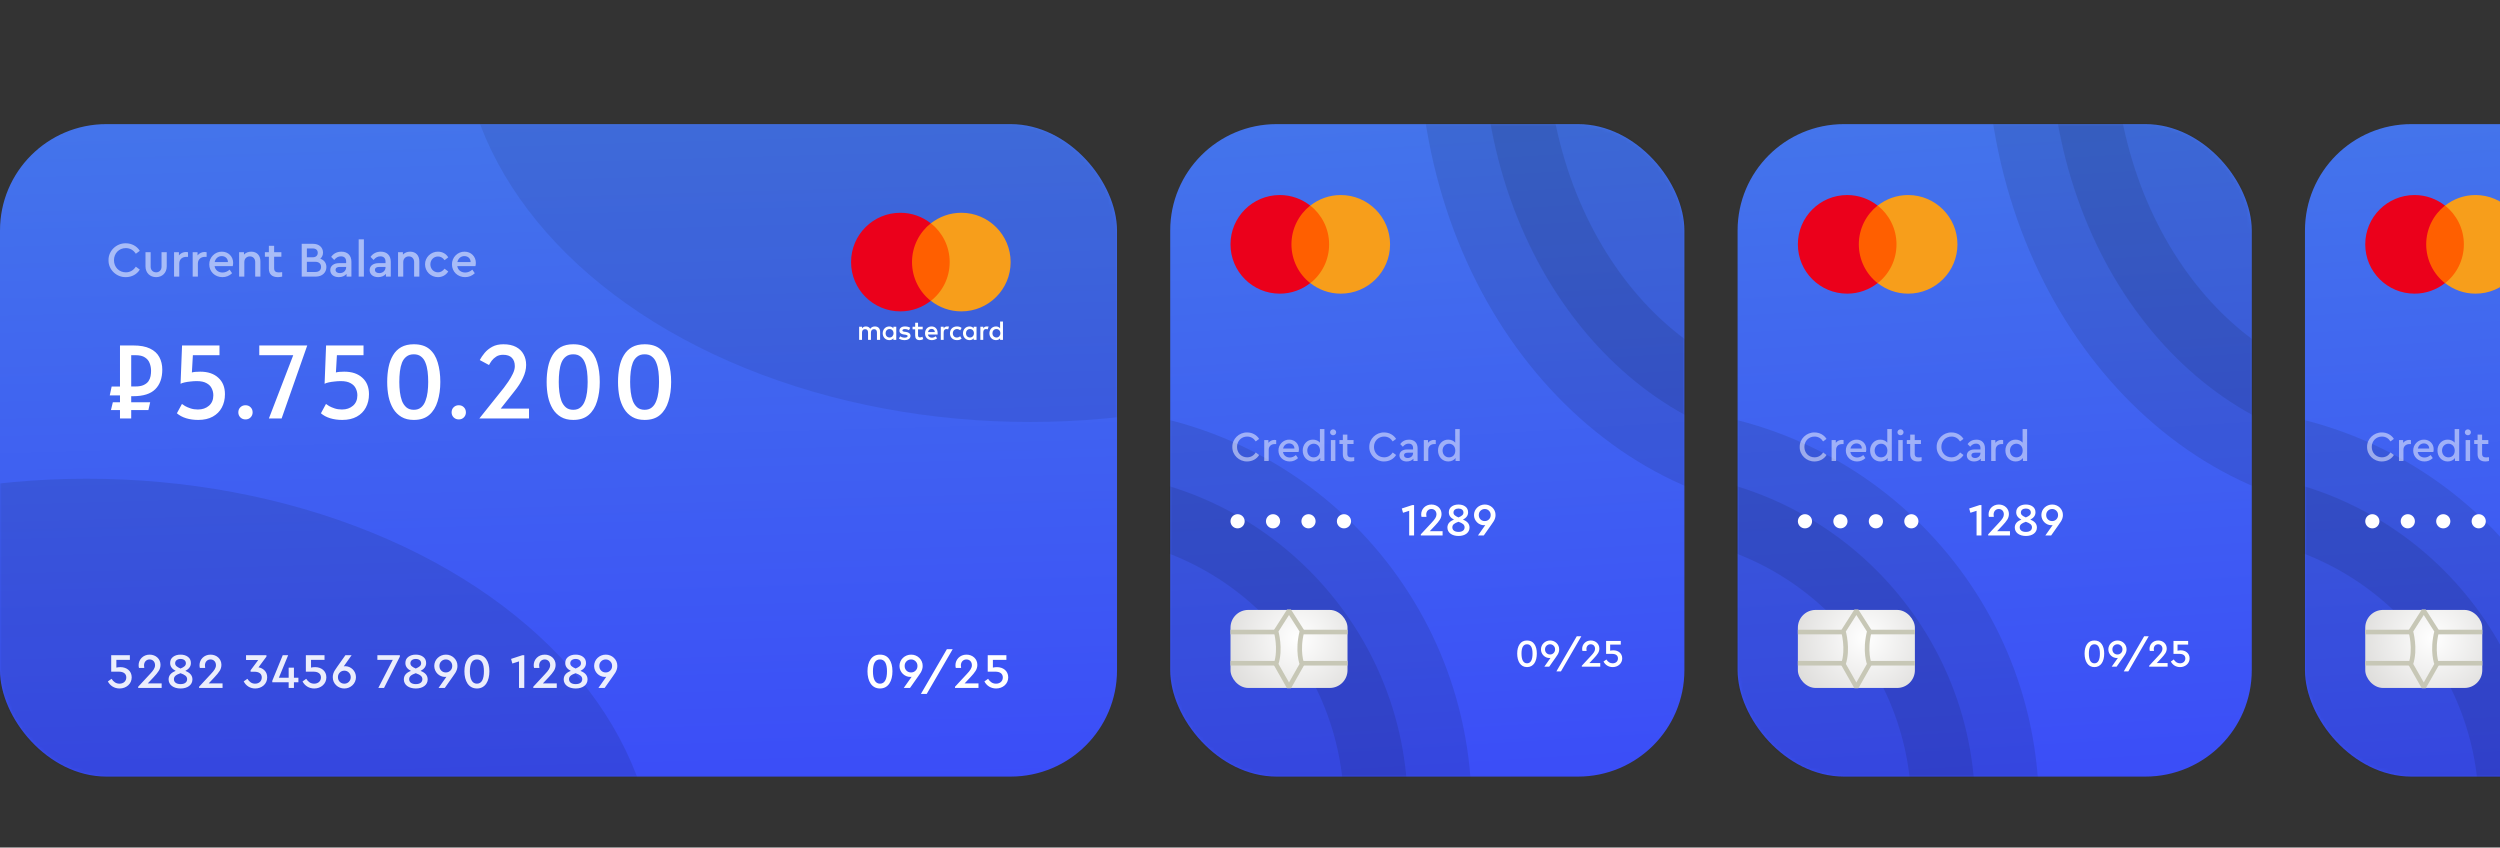 <svg width="705" height="239" viewBox="0 0 705 239" fill="none" xmlns="http://www.w3.org/2000/svg">
<rect x="0" y="0" width="705" height="239" fill="#333333" stroke="none"/>
<g clip-path="url(#clip0_19_351)">
<rect y="35" width="315" height="184" rx="30" fill="url(#paint0_linear_19_351)"/>
<mask id="mask0_19_351" style="mask-type:alpha" maskUnits="userSpaceOnUse" x="0" y="35" width="315" height="184">
<rect y="35" width="315" height="184" rx="30" fill="#ED713C"/>
</mask>
<g mask="url(#mask0_19_351)">
<ellipse opacity="0.1" cx="24.5" cy="248" rx="160.5" ry="113" fill="black"/>
<ellipse opacity="0.08" cx="290.5" cy="6" rx="160.5" ry="113" fill="black"/>
</g>
<path d="M244.629 189.296C244.629 192.026 245.791 194.154 248.157 194.154C250.537 194.154 251.671 192.026 251.671 189.296C251.671 187.882 251.377 186.748 250.775 185.894C250.187 185.04 249.319 184.606 248.157 184.606C246.995 184.606 246.127 185.04 245.525 185.908C244.923 186.762 244.629 187.896 244.629 189.296ZM250.131 189.31C250.131 191.494 249.515 192.796 248.157 192.796C246.799 192.796 246.169 191.494 246.169 189.31C246.169 187.084 246.827 185.964 248.157 185.964C249.473 185.964 250.131 187.084 250.131 189.31ZM260.193 187.812C260.235 185.992 258.681 184.578 256.931 184.606C255.167 184.606 253.655 185.992 253.655 187.798C253.655 189.548 255.097 190.892 256.679 190.892C256.833 190.892 256.959 190.878 257.085 190.85L254.859 194H256.623L258.919 190.738C259.241 190.29 259.479 189.94 259.633 189.688C259.787 189.422 259.927 189.142 260.025 188.834C260.137 188.512 260.193 188.176 260.193 187.812ZM258.723 187.798C258.723 188.316 258.555 188.75 258.205 189.1C257.855 189.45 257.435 189.632 256.931 189.632C256.413 189.632 255.979 189.464 255.629 189.114C255.279 188.764 255.111 188.316 255.111 187.798C255.111 187.28 255.279 186.846 255.629 186.496C255.979 186.146 256.413 185.964 256.931 185.964C257.435 185.964 257.855 186.146 258.205 186.496C258.555 186.846 258.723 187.28 258.723 187.798ZM259.693 195.694H261.331L268.653 183.08H267.015L259.693 195.694ZM272.028 192.712L273.652 190.99C274.296 190.304 274.786 189.716 275.108 189.198C275.444 188.68 275.612 188.106 275.612 187.476C275.612 185.852 274.31 184.606 272.546 184.606C270.656 184.606 269.438 186.048 269.438 187.56C269.438 187.84 269.466 188.106 269.536 188.358H271.034C270.992 188.078 270.964 187.84 270.964 187.644C270.964 186.692 271.594 185.964 272.532 185.964C273.47 185.964 274.072 186.65 274.072 187.588C274.072 188.372 273.624 189.044 272.602 190.122L269.312 193.664V194H275.934V192.712H272.028ZM284.32 191.018C284.32 189.156 282.822 188.134 281.17 188.134C280.75 188.134 280.358 188.176 279.994 188.26V186.09H283.802V184.76H278.538V189.408H280.666C282.024 189.408 282.794 189.996 282.794 191.046C282.794 192.11 281.982 192.796 280.876 192.796C279.882 192.796 279.196 192.278 278.636 191.424L277.6 192.166C278.23 193.356 279.392 194.154 280.918 194.154C282.752 194.154 284.32 192.88 284.32 191.018Z" fill="white"/>
<path opacity="0.9" d="M37.14 191.018C37.14 189.156 35.642 188.134 33.99 188.134C33.57 188.134 33.178 188.176 32.814 188.26V186.09H36.622V184.76H31.358V189.408H33.486C34.844 189.408 35.614 189.996 35.614 191.046C35.614 192.11 34.802 192.796 33.696 192.796C32.702 192.796 32.016 192.278 31.456 191.424L30.42 192.166C31.05 193.356 32.212 194.154 33.738 194.154C35.572 194.154 37.14 192.88 37.14 191.018ZM41.68 192.712L43.304 190.99C43.948 190.304 44.438 189.716 44.76 189.198C45.096 188.68 45.264 188.106 45.264 187.476C45.264 185.852 43.962 184.606 42.198 184.606C40.308 184.606 39.09 186.048 39.09 187.56C39.09 187.84 39.118 188.106 39.188 188.358H40.686C40.644 188.078 40.616 187.84 40.616 187.644C40.616 186.692 41.246 185.964 42.184 185.964C43.122 185.964 43.724 186.65 43.724 187.588C43.724 188.372 43.276 189.044 42.254 190.122L38.964 193.664V194H45.586V192.712H41.68ZM54.266 191.592C54.266 190.416 53.482 189.646 52.264 189.198C53.286 188.652 53.832 187.938 53.832 186.972C53.832 186.23 53.552 185.642 53.006 185.236C52.46 184.816 51.76 184.606 50.92 184.606C50.066 184.606 49.366 184.816 48.806 185.236C48.26 185.642 47.98 186.23 47.98 186.972C47.98 187.966 48.54 188.652 49.548 189.198C48.316 189.646 47.546 190.416 47.546 191.592C47.546 193.146 48.932 194.154 50.92 194.154C52.894 194.154 54.266 193.146 54.266 191.592ZM49.394 187.028C49.394 186.286 50.024 185.824 50.92 185.824C51.802 185.824 52.418 186.286 52.418 187.028C52.418 187.714 51.956 188.078 50.906 188.526C49.856 188.064 49.394 187.7 49.394 187.028ZM52.768 191.536C52.768 192.376 52.11 192.922 50.92 192.922C49.73 192.922 49.044 192.376 49.044 191.536C49.044 190.71 49.674 190.276 50.906 189.842C52.138 190.29 52.768 190.696 52.768 191.536ZM58.854 192.712L60.478 190.99C61.122 190.304 61.612 189.716 61.934 189.198C62.27 188.68 62.438 188.106 62.438 187.476C62.438 185.852 61.136 184.606 59.372 184.606C57.482 184.606 56.264 186.048 56.264 187.56C56.264 187.84 56.292 188.106 56.362 188.358H57.86C57.818 188.078 57.79 187.84 57.79 187.644C57.79 186.692 58.42 185.964 59.358 185.964C60.296 185.964 60.898 186.65 60.898 187.588C60.898 188.372 60.45 189.044 59.428 190.122L56.138 193.664V194H62.76V192.712H58.854ZM75.346 191.032C75.346 190.234 75.108 189.59 74.632 189.1C74.156 188.61 73.582 188.302 72.896 188.19L75.136 185.166V184.76H69.382V186.118H72.826L70.67 189.016V189.422H71.692C73.05 189.422 73.82 189.996 73.82 191.046C73.82 192.096 73.036 192.796 71.93 192.796C70.978 192.796 70.32 192.278 69.76 191.424L68.724 192.152C69.34 193.342 70.474 194.154 71.972 194.154C73.792 194.154 75.346 192.908 75.346 191.032ZM84.147 191.116H82.887V188.274H81.403V191.116H78.645L81.263 184.76H79.737L76.783 191.984V192.39H81.403V194H82.887V192.39H84.147V191.116ZM92.033 191.018C92.033 189.156 90.535 188.134 88.883 188.134C88.463 188.134 88.071 188.176 87.707 188.26V186.09H91.515V184.76H86.251V189.408H88.379C89.737 189.408 90.507 189.996 90.507 191.046C90.507 192.11 89.695 192.796 88.589 192.796C87.595 192.796 86.909 192.278 86.349 191.424L85.313 192.166C85.943 193.356 87.105 194.154 88.631 194.154C90.465 194.154 92.033 192.88 92.033 191.018ZM100.381 190.962C100.381 189.212 98.953 187.868 97.343 187.868C97.189 187.868 97.063 187.882 96.937 187.91L99.163 184.76H97.413L95.103 188.022C94.781 188.484 94.543 188.834 94.389 189.086C94.235 189.338 94.109 189.618 93.997 189.94C93.899 190.248 93.843 190.584 93.843 190.948C93.801 192.768 95.355 194.182 97.105 194.154C98.869 194.154 100.381 192.768 100.381 190.962ZM98.911 190.962C98.911 191.48 98.729 191.928 98.379 192.278C98.029 192.628 97.609 192.796 97.105 192.796C96.587 192.796 96.167 192.628 95.817 192.278C95.467 191.928 95.299 191.48 95.299 190.962C95.299 190.444 95.467 190.01 95.817 189.66C96.167 189.31 96.587 189.128 97.105 189.128C97.609 189.128 98.029 189.31 98.379 189.66C98.729 190.01 98.911 190.444 98.911 190.962ZM106.42 184.76V186.09H110.76L106.686 194H108.296L112.762 185.166V184.76H106.42ZM120.604 191.592C120.604 190.416 119.82 189.646 118.602 189.198C119.624 188.652 120.17 187.938 120.17 186.972C120.17 186.23 119.89 185.642 119.344 185.236C118.798 184.816 118.098 184.606 117.258 184.606C116.404 184.606 115.704 184.816 115.144 185.236C114.598 185.642 114.318 186.23 114.318 186.972C114.318 187.966 114.878 188.652 115.886 189.198C114.654 189.646 113.884 190.416 113.884 191.592C113.884 193.146 115.27 194.154 117.258 194.154C119.232 194.154 120.604 193.146 120.604 191.592ZM115.732 187.028C115.732 186.286 116.362 185.824 117.258 185.824C118.14 185.824 118.756 186.286 118.756 187.028C118.756 187.714 118.294 188.078 117.244 188.526C116.194 188.064 115.732 187.7 115.732 187.028ZM119.106 191.536C119.106 192.376 118.448 192.922 117.258 192.922C116.068 192.922 115.382 192.376 115.382 191.536C115.382 190.71 116.012 190.276 117.244 189.842C118.476 190.29 119.106 190.696 119.106 191.536ZM129 187.812C129.042 185.992 127.488 184.578 125.738 184.606C123.974 184.606 122.462 185.992 122.462 187.798C122.462 189.548 123.904 190.892 125.486 190.892C125.64 190.892 125.766 190.878 125.892 190.85L123.666 194H125.43L127.726 190.738C128.048 190.29 128.286 189.94 128.44 189.688C128.594 189.422 128.734 189.142 128.832 188.834C128.944 188.512 129 188.176 129 187.812ZM127.53 187.798C127.53 188.316 127.362 188.75 127.012 189.1C126.662 189.45 126.242 189.632 125.738 189.632C125.22 189.632 124.786 189.464 124.436 189.114C124.086 188.764 123.918 188.316 123.918 187.798C123.918 187.28 124.086 186.846 124.436 186.496C124.786 186.146 125.22 185.964 125.738 185.964C126.242 185.964 126.662 186.146 127.012 186.496C127.362 186.846 127.53 187.28 127.53 187.798ZM130.965 189.296C130.965 192.026 132.127 194.154 134.493 194.154C136.873 194.154 138.007 192.026 138.007 189.296C138.007 187.882 137.713 186.748 137.111 185.894C136.523 185.04 135.655 184.606 134.493 184.606C133.331 184.606 132.463 185.04 131.861 185.908C131.259 186.762 130.965 187.896 130.965 189.296ZM136.467 189.31C136.467 191.494 135.851 192.796 134.493 192.796C133.135 192.796 132.505 191.494 132.505 189.31C132.505 187.084 133.163 185.964 134.493 185.964C135.809 185.964 136.467 187.084 136.467 189.31ZM147.327 184.76L144.121 185.81L144.485 187.112L146.361 186.51V194H147.845V184.76H147.327ZM153.1 192.712L154.724 190.99C155.368 190.304 155.858 189.716 156.18 189.198C156.516 188.68 156.684 188.106 156.684 187.476C156.684 185.852 155.382 184.606 153.618 184.606C151.728 184.606 150.51 186.048 150.51 187.56C150.51 187.84 150.538 188.106 150.608 188.358H152.106C152.064 188.078 152.036 187.84 152.036 187.644C152.036 186.692 152.666 185.964 153.604 185.964C154.542 185.964 155.144 186.65 155.144 187.588C155.144 188.372 154.696 189.044 153.674 190.122L150.384 193.664V194H157.006V192.712H153.1ZM165.686 191.592C165.686 190.416 164.902 189.646 163.684 189.198C164.706 188.652 165.252 187.938 165.252 186.972C165.252 186.23 164.972 185.642 164.426 185.236C163.88 184.816 163.18 184.606 162.34 184.606C161.486 184.606 160.786 184.816 160.226 185.236C159.68 185.642 159.4 186.23 159.4 186.972C159.4 187.966 159.96 188.652 160.968 189.198C159.736 189.646 158.966 190.416 158.966 191.592C158.966 193.146 160.352 194.154 162.34 194.154C164.314 194.154 165.686 193.146 165.686 191.592ZM160.814 187.028C160.814 186.286 161.444 185.824 162.34 185.824C163.222 185.824 163.838 186.286 163.838 187.028C163.838 187.714 163.376 188.078 162.326 188.526C161.276 188.064 160.814 187.7 160.814 187.028ZM164.188 191.536C164.188 192.376 163.53 192.922 162.34 192.922C161.15 192.922 160.464 192.376 160.464 191.536C160.464 190.71 161.094 190.276 162.326 189.842C163.558 190.29 164.188 190.696 164.188 191.536ZM174.082 187.812C174.124 185.992 172.57 184.578 170.82 184.606C169.056 184.606 167.544 185.992 167.544 187.798C167.544 189.548 168.986 190.892 170.568 190.892C170.722 190.892 170.848 190.878 170.974 190.85L168.748 194H170.512L172.808 190.738C173.13 190.29 173.368 189.94 173.522 189.688C173.676 189.422 173.816 189.142 173.914 188.834C174.026 188.512 174.082 188.176 174.082 187.812ZM172.612 187.798C172.612 188.316 172.444 188.75 172.094 189.1C171.744 189.45 171.324 189.632 170.82 189.632C170.302 189.632 169.868 189.464 169.518 189.114C169.168 188.764 169 188.316 169 187.798C169 187.28 169.168 186.846 169.518 186.496C169.868 186.146 170.302 185.964 170.82 185.964C171.324 185.964 171.744 186.146 172.094 186.496C172.444 186.846 172.612 187.28 172.612 187.798Z" fill="white"/>
<path d="M256.417 62.974H268.584V84.837H256.417V62.974Z" fill="#FF5F00"/>
<path d="M248.189 95.841V93.523C248.189 92.635 247.648 92.056 246.721 92.056C246.258 92.056 245.756 92.21 245.408 92.712C245.138 92.287 244.751 92.056 244.172 92.056C243.786 92.056 243.4 92.171 243.09 92.596V92.133H242.279V95.841H243.09V93.794C243.09 93.137 243.438 92.828 243.979 92.828C244.52 92.828 244.79 93.176 244.79 93.794V95.841H245.601V93.794C245.601 93.137 245.987 92.828 246.49 92.828C247.03 92.828 247.301 93.176 247.301 93.794V95.841H248.189V95.841ZM260.202 92.133H258.889V91.013H258.078V92.133H257.344V92.867H258.077V94.566C258.077 95.416 258.425 95.918 259.352 95.918C259.7 95.918 260.086 95.802 260.357 95.648L260.125 94.953C259.893 95.107 259.623 95.146 259.429 95.146C259.043 95.146 258.889 94.914 258.889 94.528V92.867H260.202V92.133V92.133ZM267.077 92.055C266.614 92.055 266.305 92.287 266.112 92.596V92.133H265.301V95.841H266.112V93.755C266.112 93.137 266.382 92.79 266.884 92.79C267.039 92.79 267.232 92.828 267.386 92.867L267.618 92.094C267.464 92.056 267.232 92.056 267.077 92.056V92.055ZM256.687 92.442C256.301 92.171 255.76 92.056 255.18 92.056C254.254 92.056 253.636 92.519 253.636 93.253C253.636 93.871 254.099 94.219 254.91 94.335L255.296 94.373C255.721 94.45 255.953 94.566 255.953 94.76C255.953 95.03 255.644 95.223 255.103 95.223C254.562 95.223 254.138 95.03 253.867 94.837L253.481 95.455C253.906 95.764 254.485 95.918 255.064 95.918C256.146 95.918 256.764 95.416 256.764 94.721C256.764 94.064 256.262 93.716 255.489 93.601L255.103 93.562C254.756 93.523 254.485 93.446 254.485 93.214C254.485 92.944 254.756 92.79 255.18 92.79C255.644 92.79 256.108 92.983 256.339 93.099L256.687 92.442V92.442ZM278.241 92.056C277.777 92.056 277.468 92.287 277.275 92.596V92.133H276.464V95.841H277.275V93.755C277.275 93.137 277.545 92.79 278.047 92.79C278.202 92.79 278.395 92.828 278.549 92.867L278.781 92.094C278.627 92.056 278.395 92.056 278.241 92.056V92.056ZM267.889 93.987C267.889 95.107 268.661 95.918 269.859 95.918C270.399 95.918 270.785 95.802 271.172 95.493L270.785 94.837C270.477 95.069 270.168 95.184 269.82 95.184C269.163 95.184 268.7 94.721 268.7 93.987C268.7 93.292 269.163 92.828 269.82 92.79C270.168 92.79 270.477 92.905 270.785 93.137L271.172 92.481C270.785 92.171 270.399 92.056 269.859 92.056C268.661 92.056 267.889 92.867 267.889 93.987ZM275.382 93.987V92.133H274.571V92.596C274.301 92.249 273.914 92.056 273.412 92.056C272.369 92.056 271.558 92.867 271.558 93.987C271.558 95.107 272.369 95.918 273.412 95.918C273.953 95.918 274.339 95.725 274.571 95.377V95.841H275.382V93.987V93.987ZM272.408 93.987C272.408 93.33 272.833 92.79 273.528 92.79C274.185 92.79 274.648 93.292 274.648 93.987C274.648 94.644 274.185 95.184 273.528 95.184C272.833 95.145 272.408 94.644 272.408 93.987V93.987ZM262.713 92.056C261.631 92.056 260.859 92.828 260.859 93.987C260.859 95.146 261.631 95.918 262.751 95.918C263.292 95.918 263.833 95.764 264.258 95.416L263.871 94.837C263.562 95.069 263.176 95.223 262.79 95.223C262.288 95.223 261.786 94.991 261.67 94.334H264.412V94.026C264.451 92.828 263.756 92.056 262.713 92.056H262.713ZM262.713 92.751C263.215 92.751 263.563 93.06 263.64 93.639H261.708C261.786 93.137 262.133 92.751 262.713 92.751ZM282.837 93.987V90.665H282.026V92.596C281.755 92.249 281.369 92.056 280.867 92.056C279.824 92.056 279.013 92.867 279.013 93.987C279.013 95.107 279.824 95.918 280.867 95.918C281.408 95.918 281.794 95.725 282.026 95.377V95.841H282.837V93.987V93.987ZM279.863 93.987C279.863 93.33 280.288 92.79 280.983 92.79C281.64 92.79 282.103 93.292 282.103 93.987C282.103 94.644 281.64 95.184 280.983 95.184C280.288 95.145 279.863 94.644 279.863 93.987V93.987ZM252.747 93.987V92.133H251.936V92.596C251.665 92.249 251.279 92.056 250.777 92.056C249.734 92.056 248.923 92.867 248.923 93.987C248.923 95.107 249.734 95.918 250.777 95.918C251.318 95.918 251.704 95.725 251.936 95.377V95.841H252.747V93.987V93.987ZM249.734 93.987C249.734 93.33 250.159 92.79 250.854 92.79C251.511 92.79 251.975 93.292 251.975 93.987C251.975 94.644 251.511 95.184 250.854 95.184C250.159 95.145 249.734 94.644 249.734 93.987V93.987Z" fill="white"/>
<path d="M257.189 73.906C257.189 69.463 259.275 65.524 262.48 62.974C260.124 61.12 257.15 60 253.906 60C246.219 60 240 66.219 240 73.906C240 81.592 246.219 87.811 253.906 87.811C257.15 87.811 260.124 86.691 262.48 84.837C259.275 82.326 257.189 78.347 257.189 73.906V73.906Z" fill="#EB001B"/>
<path d="M285 73.906C285 81.592 278.781 87.811 271.094 87.811C267.849 87.811 264.875 86.691 262.519 84.837C265.764 82.287 267.811 78.347 267.811 73.906C267.811 69.463 265.725 65.524 262.519 62.974C264.875 61.12 267.849 60 271.094 60C278.781 60 285 66.257 285 73.906H285Z" fill="#F79E1B"/>
<path d="M31.288 115.648L31.82 113.436H33.836V111.504H30.952L31.484 109.012H33.836V97.42H37.588C39.529 97.42 41.097 97.709 42.292 98.288C43.505 98.867 44.383 99.669 44.924 100.696C45.484 101.723 45.764 102.899 45.764 104.224C45.764 106.613 45.101 108.461 43.776 109.768C42.469 111.075 40.397 111.728 37.56 111.728H37V113.436H42.348L41.844 115.648H37V118H33.836V115.648H31.288ZM37 108.984H38.176C39.165 108.984 39.949 108.844 40.528 108.564C41.125 108.284 41.573 107.929 41.872 107.5C42.171 107.052 42.367 106.576 42.46 106.072C42.553 105.549 42.6 105.055 42.6 104.588C42.6 103.823 42.469 103.104 42.208 102.432C41.965 101.76 41.527 101.219 40.892 100.808C40.276 100.379 39.389 100.164 38.232 100.164H37V108.984ZM55.903 118.42C54.671 118.42 53.532 118.261 52.487 117.944C51.46 117.627 50.592 117.16 49.883 116.544L51.311 113.912C51.479 114.043 51.768 114.239 52.179 114.5C52.608 114.743 53.131 114.967 53.747 115.172C54.381 115.377 55.072 115.48 55.819 115.48C57.069 115.48 58.105 115.125 58.927 114.416C59.748 113.707 60.159 112.727 60.159 111.476C60.159 110.785 60.009 110.141 59.711 109.544C59.431 108.928 58.945 108.433 58.255 108.06C57.583 107.668 56.659 107.472 55.483 107.472C54.923 107.472 54.335 107.509 53.719 107.584C53.121 107.64 52.571 107.724 52.067 107.836C51.563 107.948 51.18 108.079 50.919 108.228L51.339 97.42H61.895V100.164H54.391L54.111 105.036C54.372 104.961 54.689 104.905 55.063 104.868C55.455 104.831 55.921 104.812 56.463 104.812C58.628 104.812 60.327 105.381 61.559 106.52C62.809 107.64 63.435 109.189 63.435 111.168C63.435 112.587 63.136 113.847 62.539 114.948C61.96 116.031 61.111 116.88 59.991 117.496C58.871 118.112 57.508 118.42 55.903 118.42ZM69.224 118.28C68.664 118.28 68.188 118.093 67.796 117.72C67.404 117.328 67.208 116.852 67.208 116.292C67.208 115.713 67.395 115.237 67.768 114.864C68.16 114.472 68.646 114.276 69.224 114.276C69.822 114.276 70.307 114.472 70.68 114.864C71.054 115.237 71.24 115.713 71.24 116.292C71.24 116.852 71.044 117.328 70.652 117.72C70.279 118.093 69.803 118.28 69.224 118.28ZM75.835 118L82.695 100.164H73.119V97.42H86.643L79.419 118H75.835ZM96.52 118.42C95.288 118.42 94.149 118.261 93.104 117.944C92.077 117.627 91.209 117.16 90.5 116.544L91.928 113.912C92.096 114.043 92.385 114.239 92.796 114.5C93.225 114.743 93.748 114.967 94.364 115.172C94.998 115.377 95.689 115.48 96.436 115.48C97.686 115.48 98.722 115.125 99.544 114.416C100.365 113.707 100.776 112.727 100.776 111.476C100.776 110.785 100.626 110.141 100.328 109.544C100.048 108.928 99.562 108.433 98.872 108.06C98.2 107.668 97.276 107.472 96.1 107.472C95.54 107.472 94.952 107.509 94.336 107.584C93.738 107.64 93.188 107.724 92.684 107.836C92.18 107.948 91.797 108.079 91.536 108.228L91.956 97.42H102.512V100.164H95.008L94.728 105.036C94.989 104.961 95.306 104.905 95.68 104.868C96.072 104.831 96.538 104.812 97.08 104.812C99.245 104.812 100.944 105.381 102.176 106.52C103.426 107.64 104.052 109.189 104.052 111.168C104.052 112.587 103.753 113.847 103.156 114.948C102.577 116.031 101.728 116.88 100.608 117.496C99.488 118.112 98.125 118.42 96.52 118.42ZM116.693 118.42C115.33 118.42 114.173 118.14 113.221 117.58C112.269 117.02 111.494 116.255 110.897 115.284C110.3 114.295 109.861 113.156 109.581 111.868C109.32 110.561 109.189 109.18 109.189 107.724C109.189 106.212 109.32 104.812 109.581 103.524C109.842 102.236 110.262 101.116 110.841 100.164C111.42 99.193 112.185 98.437 113.137 97.896C114.108 97.355 115.293 97.084 116.693 97.084C118.56 97.084 120.034 97.541 121.117 98.456C122.2 99.371 122.974 100.631 123.441 102.236C123.926 103.823 124.169 105.652 124.169 107.724C124.169 109.721 123.917 111.532 123.413 113.156C122.928 114.78 122.134 116.068 121.033 117.02C119.95 117.953 118.504 118.42 116.693 118.42ZM116.693 115.564C117.533 115.564 118.214 115.34 118.737 114.892C119.278 114.444 119.689 113.837 119.969 113.072C120.268 112.307 120.473 111.467 120.585 110.552C120.697 109.619 120.753 108.676 120.753 107.724C120.753 106.679 120.697 105.689 120.585 104.756C120.473 103.823 120.268 102.992 119.969 102.264C119.689 101.536 119.278 100.967 118.737 100.556C118.214 100.127 117.533 99.912 116.693 99.912C115.853 99.912 115.162 100.127 114.621 100.556C114.08 100.967 113.66 101.536 113.361 102.264C113.081 102.992 112.885 103.823 112.773 104.756C112.661 105.689 112.605 106.679 112.605 107.724C112.605 108.676 112.661 109.619 112.773 110.552C112.885 111.467 113.081 112.307 113.361 113.072C113.66 113.819 114.08 114.425 114.621 114.892C115.162 115.34 115.853 115.564 116.693 115.564ZM129.369 118.28C128.809 118.28 128.333 118.093 127.941 117.72C127.549 117.328 127.353 116.852 127.353 116.292C127.353 115.713 127.54 115.237 127.913 114.864C128.305 114.472 128.79 114.276 129.369 114.276C129.966 114.276 130.452 114.472 130.825 114.864C131.198 115.237 131.385 115.713 131.385 116.292C131.385 116.852 131.189 117.328 130.797 117.72C130.424 118.093 129.948 118.28 129.369 118.28ZM135.183 118L142.099 109.348C142.473 108.863 142.893 108.275 143.359 107.584C143.845 106.875 144.265 106.147 144.619 105.4C144.993 104.635 145.179 103.925 145.179 103.272C145.179 102.245 144.899 101.452 144.339 100.892C143.798 100.332 142.977 100.052 141.875 100.052C141.11 100.052 140.466 100.22 139.943 100.556C139.421 100.892 138.991 101.284 138.655 101.732C138.338 102.18 138.086 102.581 137.899 102.936L135.295 101.536C135.65 100.864 136.107 100.192 136.667 99.52C137.246 98.829 137.965 98.251 138.823 97.784C139.682 97.317 140.727 97.084 141.959 97.084C143.378 97.084 144.563 97.336 145.515 97.84C146.467 98.344 147.177 99.035 147.643 99.912C148.129 100.789 148.371 101.788 148.371 102.908C148.371 104.103 148.073 105.325 147.475 106.576C146.897 107.827 146.075 109.105 145.011 110.412L141.203 115.228H149.183V118H135.183ZM161.658 118.42C160.295 118.42 159.138 118.14 158.186 117.58C157.234 117.02 156.459 116.255 155.862 115.284C155.265 114.295 154.826 113.156 154.546 111.868C154.285 110.561 154.154 109.18 154.154 107.724C154.154 106.212 154.285 104.812 154.546 103.524C154.807 102.236 155.227 101.116 155.806 100.164C156.385 99.193 157.15 98.437 158.102 97.896C159.073 97.355 160.258 97.084 161.658 97.084C163.525 97.084 164.999 97.541 166.082 98.456C167.165 99.371 167.939 100.631 168.406 102.236C168.891 103.823 169.134 105.652 169.134 107.724C169.134 109.721 168.882 111.532 168.378 113.156C167.893 114.78 167.099 116.068 165.998 117.02C164.915 117.953 163.469 118.42 161.658 118.42ZM161.658 115.564C162.498 115.564 163.179 115.34 163.702 114.892C164.243 114.444 164.654 113.837 164.934 113.072C165.233 112.307 165.438 111.467 165.55 110.552C165.662 109.619 165.718 108.676 165.718 107.724C165.718 106.679 165.662 105.689 165.55 104.756C165.438 103.823 165.233 102.992 164.934 102.264C164.654 101.536 164.243 100.967 163.702 100.556C163.179 100.127 162.498 99.912 161.658 99.912C160.818 99.912 160.127 100.127 159.586 100.556C159.045 100.967 158.625 101.536 158.326 102.264C158.046 102.992 157.85 103.823 157.738 104.756C157.626 105.689 157.57 106.679 157.57 107.724C157.57 108.676 157.626 109.619 157.738 110.552C157.85 111.467 158.046 112.307 158.326 113.072C158.625 113.819 159.045 114.425 159.586 114.892C160.127 115.34 160.818 115.564 161.658 115.564ZM181.787 118.42C180.424 118.42 179.267 118.14 178.315 117.58C177.363 117.02 176.588 116.255 175.991 115.284C175.394 114.295 174.955 113.156 174.675 111.868C174.414 110.561 174.283 109.18 174.283 107.724C174.283 106.212 174.414 104.812 174.675 103.524C174.936 102.236 175.356 101.116 175.935 100.164C176.514 99.193 177.279 98.437 178.231 97.896C179.202 97.355 180.387 97.084 181.787 97.084C183.654 97.084 185.128 97.541 186.211 98.456C187.294 99.371 188.068 100.631 188.535 102.236C189.02 103.823 189.263 105.652 189.263 107.724C189.263 109.721 189.011 111.532 188.507 113.156C188.022 114.78 187.228 116.068 186.127 117.02C185.044 117.953 183.598 118.42 181.787 118.42ZM181.787 115.564C182.627 115.564 183.308 115.34 183.831 114.892C184.372 114.444 184.783 113.837 185.063 113.072C185.362 112.307 185.567 111.467 185.679 110.552C185.791 109.619 185.847 108.676 185.847 107.724C185.847 106.679 185.791 105.689 185.679 104.756C185.567 103.823 185.362 102.992 185.063 102.264C184.783 101.536 184.372 100.967 183.831 100.556C183.308 100.127 182.627 99.912 181.787 99.912C180.947 99.912 180.256 100.127 179.715 100.556C179.174 100.967 178.754 101.536 178.455 102.264C178.175 102.992 177.979 103.823 177.867 104.756C177.755 105.689 177.699 106.679 177.699 107.724C177.699 108.676 177.755 109.619 177.867 110.552C177.979 111.467 178.175 112.307 178.455 113.072C178.754 113.819 179.174 114.425 179.715 114.892C180.256 115.34 180.947 115.564 181.787 115.564Z" fill="white"/>
<path opacity="0.54" d="M30.602 73.38C30.546 76.026 32.828 78.196 35.46 78.154C37.182 78.154 38.638 77.328 39.422 76.026L38.302 75.2C37.644 76.222 36.692 76.796 35.474 76.796C33.584 76.796 32.142 75.34 32.142 73.38C32.142 71.42 33.584 69.964 35.474 69.964C36.692 69.964 37.644 70.538 38.302 71.56L39.422 70.734C38.624 69.432 37.154 68.606 35.46 68.606C32.828 68.564 30.546 70.734 30.602 73.38ZM41.029 75.116C41.029 76.964 42.317 78.154 44.039 78.154C45.719 78.154 47.021 76.964 47.021 75.116V71.126H45.551V75.228C45.551 76.18 44.893 76.796 44.039 76.796C43.143 76.796 42.485 76.18 42.485 75.228V71.126H41.029V75.116ZM53.017 71.126C52.849 71.084 52.667 71.056 52.458 71.056C51.673 71.056 50.946 71.406 50.456 72.022V71.126H49.084V78H50.553V74.332C50.553 73.114 51.407 72.428 52.569 72.428H53.017V71.126ZM58.267 71.126C58.099 71.084 57.917 71.056 57.708 71.056C56.923 71.056 56.196 71.406 55.706 72.022V71.126H54.334V78H55.803V74.332C55.803 73.114 56.657 72.428 57.819 72.428H58.267V71.126ZM65.635 75.046C65.705 74.724 65.747 74.416 65.747 74.122C65.747 72.33 64.389 70.972 62.569 70.972C60.623 70.93 58.971 72.596 59.013 74.57C59.013 76.6 60.609 78.154 62.709 78.154C63.759 78.154 64.669 77.79 65.453 77.048L64.753 76.04C64.137 76.586 63.465 76.852 62.751 76.852C61.575 76.852 60.693 76.166 60.511 75.046H65.635ZM60.539 73.898C60.763 72.876 61.547 72.218 62.513 72.218C63.479 72.218 64.263 72.848 64.277 73.898H60.539ZM73.437 73.702C73.437 72.064 72.471 70.972 70.861 70.972C70.007 70.972 69.321 71.252 68.803 71.798V71.126H67.431V78H68.901V73.898C68.901 72.96 69.559 72.302 70.469 72.302C71.365 72.302 71.967 72.946 71.967 73.898V78H73.437V73.702ZM79.572 76.754C79.166 76.796 78.872 76.824 78.662 76.824C77.766 76.824 77.304 76.516 77.304 75.634V72.4H79.348V71.126H77.304V69.32H75.82V71.126H74.7V72.4H75.82V75.76C75.82 77.37 76.772 78.154 78.354 78.154C78.704 78.154 79.11 78.098 79.572 78V76.754ZM92.042 75.312C92.042 74.178 91.398 73.31 90.32 72.96C90.824 72.526 91.09 71.938 91.09 71.224C91.09 69.796 89.984 68.76 88.318 68.76H85.084V78H89.046C90.852 78 92.042 76.866 92.042 75.312ZM88.178 70.062C89.088 70.062 89.606 70.524 89.606 71.294C89.606 72.064 89.088 72.554 88.178 72.554H86.54V70.062H88.178ZM90.544 75.27C90.544 76.152 89.942 76.698 88.92 76.698H86.54V73.828H88.92C89.942 73.828 90.544 74.388 90.544 75.27ZM99.1 73.842C99.1 71.994 97.98 70.972 96.286 70.972C95.096 70.972 94.074 71.448 93.388 72.442L94.242 73.31C94.816 72.624 95.376 72.288 96.146 72.288C97.084 72.288 97.616 72.806 97.616 73.758V74.206H95.67C94.116 74.206 93.136 74.976 93.136 76.166C93.136 77.356 94.088 78.154 95.53 78.154C96.468 78.154 97.224 77.832 97.728 77.23V78H99.1V73.842ZM97.616 75.396C97.616 76.334 96.832 77.02 95.838 77.02C95.124 77.02 94.634 76.684 94.634 76.11C94.634 75.55 95.068 75.27 95.852 75.27H97.616V75.396ZM101.146 78H102.616V67.5H101.146V78ZM110.202 73.842C110.202 71.994 109.082 70.972 107.388 70.972C106.198 70.972 105.176 71.448 104.49 72.442L105.344 73.31C105.918 72.624 106.478 72.288 107.248 72.288C108.186 72.288 108.718 72.806 108.718 73.758V74.206H106.772C105.218 74.206 104.238 74.976 104.238 76.166C104.238 77.356 105.19 78.154 106.632 78.154C107.57 78.154 108.326 77.832 108.83 77.23V78H110.202V73.842ZM108.718 75.396C108.718 76.334 107.934 77.02 106.94 77.02C106.226 77.02 105.736 76.684 105.736 76.11C105.736 75.55 106.17 75.27 106.954 75.27H108.718V75.396ZM118.254 73.702C118.254 72.064 117.288 70.972 115.678 70.972C114.824 70.972 114.138 71.252 113.62 71.798V71.126H112.248V78H113.718V73.898C113.718 72.96 114.376 72.302 115.286 72.302C116.182 72.302 116.784 72.946 116.784 73.898V78H118.254V73.702ZM119.866 74.556C119.866 76.558 121.476 78.154 123.506 78.154C124.752 78.154 125.788 77.552 126.404 76.558L125.368 75.76C124.864 76.446 124.248 76.796 123.52 76.796C122.288 76.796 121.364 75.816 121.364 74.556C121.364 73.31 122.288 72.33 123.52 72.33C124.262 72.33 124.878 72.68 125.368 73.38L126.404 72.568C125.802 71.574 124.78 70.972 123.506 70.972C121.532 70.944 119.824 72.582 119.866 74.556ZM134.076 75.046C134.146 74.724 134.188 74.416 134.188 74.122C134.188 72.33 132.83 70.972 131.01 70.972C129.064 70.93 127.412 72.596 127.454 74.57C127.454 76.6 129.05 78.154 131.15 78.154C132.2 78.154 133.11 77.79 133.894 77.048L133.194 76.04C132.578 76.586 131.906 76.852 131.192 76.852C130.016 76.852 129.134 76.166 128.952 75.046H134.076ZM128.98 73.898C129.204 72.876 129.988 72.218 130.954 72.218C131.92 72.218 132.704 72.848 132.718 73.898H128.98Z" fill="white"/>
<rect x="330" y="35" width="145" height="184" rx="30" fill="url(#paint1_linear_19_351)"/>
<mask id="mask1_19_351" style="mask-type:alpha" maskUnits="userSpaceOnUse" x="330" y="35" width="145" height="184">
<rect x="330" y="35" width="145" height="184" rx="30" fill="#ED713C"/>
</mask>
<g mask="url(#mask1_19_351)">
<circle opacity="0.1" cx="302" cy="228" r="95" fill="black" stroke="black" stroke-width="36"/>
<path opacity="0.1" d="M608 8.5C608 77.278 562.434 127 513 127C463.566 127 418 77.278 418 8.5C418 -60.278 463.566 -110 513 -110C562.434 -110 608 -60.278 608 8.5Z" fill="black" stroke="black" stroke-width="36"/>
</g>
<path d="M427.852 184.304C427.852 186.449 428.765 188.121 430.624 188.121C432.494 188.121 433.385 186.449 433.385 184.304C433.385 183.193 433.154 182.302 432.681 181.631C432.219 180.96 431.537 180.619 430.624 180.619C429.711 180.619 429.029 180.96 428.556 181.642C428.083 182.313 427.852 183.204 427.852 184.304ZM432.175 184.315C432.175 186.031 431.691 187.054 430.624 187.054C429.557 187.054 429.062 186.031 429.062 184.315C429.062 182.566 429.579 181.686 430.624 181.686C431.658 181.686 432.175 182.566 432.175 184.315ZM439.688 183.138C439.721 181.708 438.5 180.597 437.125 180.619C435.739 180.619 434.551 181.708 434.551 183.127C434.551 184.502 435.684 185.558 436.927 185.558C437.048 185.558 437.147 185.547 437.246 185.525L435.497 188H436.883L438.687 185.437C438.94 185.085 439.127 184.81 439.248 184.612C439.369 184.403 439.479 184.183 439.556 183.941C439.644 183.688 439.688 183.424 439.688 183.138ZM438.533 183.127C438.533 183.534 438.401 183.875 438.126 184.15C437.851 184.425 437.521 184.568 437.125 184.568C436.718 184.568 436.377 184.436 436.102 184.161C435.827 183.886 435.695 183.534 435.695 183.127C435.695 182.72 435.827 182.379 436.102 182.104C436.377 181.829 436.718 181.686 437.125 181.686C437.521 181.686 437.851 181.829 438.126 182.104C438.401 182.379 438.533 182.72 438.533 183.127ZM438.902 189.331H440.189L445.942 179.42H444.655L438.902 189.331ZM448.201 186.988L449.477 185.635C449.983 185.096 450.368 184.634 450.621 184.227C450.885 183.82 451.017 183.369 451.017 182.874C451.017 181.598 449.994 180.619 448.608 180.619C447.123 180.619 446.166 181.752 446.166 182.94C446.166 183.16 446.188 183.369 446.243 183.567H447.42C447.387 183.347 447.365 183.16 447.365 183.006C447.365 182.258 447.86 181.686 448.597 181.686C449.334 181.686 449.807 182.225 449.807 182.962C449.807 183.578 449.455 184.106 448.652 184.953L446.067 187.736V188H451.27V186.988H448.201ZM457.465 185.657C457.465 184.194 456.288 183.391 454.99 183.391C454.66 183.391 454.352 183.424 454.066 183.49V181.785H457.058V180.74H452.922V184.392H454.594C455.661 184.392 456.266 184.854 456.266 185.679C456.266 186.515 455.628 187.054 454.759 187.054C453.978 187.054 453.439 186.647 452.999 185.976L452.185 186.559C452.68 187.494 453.593 188.121 454.792 188.121C456.233 188.121 457.465 187.12 457.465 185.657Z" fill="white"/>
<path d="M398.289 142.42L395.312 143.395L395.65 144.604L397.392 144.045V151H398.77V142.42H398.289ZM403.185 149.804L404.693 148.205C405.291 147.568 405.746 147.022 406.045 146.541C406.357 146.06 406.513 145.527 406.513 144.942C406.513 143.434 405.304 142.277 403.666 142.277C401.911 142.277 400.78 143.616 400.78 145.02C400.78 145.28 400.806 145.527 400.871 145.761H402.262C402.223 145.501 402.197 145.28 402.197 145.098C402.197 144.214 402.782 143.538 403.653 143.538C404.524 143.538 405.083 144.175 405.083 145.046C405.083 145.774 404.667 146.398 403.718 147.399L400.663 150.688V151H406.812V149.804H403.185ZM414.408 148.764C414.408 147.672 413.68 146.957 412.549 146.541C413.498 146.034 414.005 145.371 414.005 144.474C414.005 143.785 413.745 143.239 413.238 142.862C412.731 142.472 412.081 142.277 411.301 142.277C410.508 142.277 409.858 142.472 409.338 142.862C408.831 143.239 408.571 143.785 408.571 144.474C408.571 145.397 409.091 146.034 410.027 146.541C408.883 146.957 408.168 147.672 408.168 148.764C408.168 150.207 409.455 151.143 411.301 151.143C413.134 151.143 414.408 150.207 414.408 148.764ZM409.884 144.526C409.884 143.837 410.469 143.408 411.301 143.408C412.12 143.408 412.692 143.837 412.692 144.526C412.692 145.163 412.263 145.501 411.288 145.917C410.313 145.488 409.884 145.15 409.884 144.526ZM413.017 148.712C413.017 149.492 412.406 149.999 411.301 149.999C410.196 149.999 409.559 149.492 409.559 148.712C409.559 147.945 410.144 147.542 411.288 147.139C412.432 147.555 413.017 147.932 413.017 148.712ZM421.74 145.254C421.779 143.564 420.336 142.251 418.711 142.277C417.073 142.277 415.669 143.564 415.669 145.241C415.669 146.866 417.008 148.114 418.477 148.114C418.62 148.114 418.737 148.101 418.854 148.075L416.787 151H418.425L420.557 147.971C420.856 147.555 421.077 147.23 421.22 146.996C421.363 146.749 421.493 146.489 421.584 146.203C421.688 145.904 421.74 145.592 421.74 145.254ZM420.375 145.241C420.375 145.722 420.219 146.125 419.894 146.45C419.569 146.775 419.179 146.944 418.711 146.944C418.23 146.944 417.827 146.788 417.502 146.463C417.177 146.138 417.021 145.722 417.021 145.241C417.021 144.76 417.177 144.357 417.502 144.032C417.827 143.707 418.23 143.538 418.711 143.538C419.179 143.538 419.569 143.707 419.894 144.032C420.219 144.357 420.375 144.76 420.375 145.241Z" fill="white"/>
<circle cx="379" cy="147" r="2" fill="white"/>
<circle cx="359" cy="147" r="2" fill="white"/>
<circle cx="369" cy="147" r="2" fill="white"/>
<circle cx="349" cy="147" r="2" fill="white"/>
<rect x="347" y="172" width="33" height="22" rx="5" fill="url(#paint2_radial_19_351)"/>
<path fill-rule="evenodd" clip-rule="evenodd" d="M363.5 172.219L359.833 177.968C359.833 177.968 361.3 182.999 359.833 187.311L363.5 193.779L367.167 187.311C367.167 187.311 365.7 183.718 367.167 177.968C367.167 177.968 363.5 172.219 363.5 172.219Z" stroke="#C7C7B6" stroke-width="1.3" stroke-linejoin="bevel"/>
<path d="M347 178.232H359.833" stroke="#C7C7B6" stroke-width="1.3" stroke-linejoin="bevel"/>
<path d="M366.8 178.232H380" stroke="#C7C7B6" stroke-width="1.3" stroke-linejoin="bevel"/>
<path d="M347 187.032H359.833" stroke="#C7C7B6" stroke-width="1.3" stroke-linejoin="bevel"/>
<path d="M366.8 187.032H380" stroke="#C7C7B6" stroke-width="1.3" stroke-linejoin="bevel"/>
<path opacity="0.5" d="M347.516 126.04C347.468 128.308 349.424 130.168 351.68 130.132C353.156 130.132 354.404 129.424 355.076 128.308L354.116 127.6C353.552 128.476 352.736 128.968 351.692 128.968C350.072 128.968 348.836 127.72 348.836 126.04C348.836 124.36 350.072 123.112 351.692 123.112C352.736 123.112 353.552 123.604 354.116 124.48L355.076 123.772C354.392 122.656 353.132 121.948 351.68 121.948C349.424 121.912 347.468 123.772 347.516 126.04ZM359.886 124.108C359.742 124.072 359.586 124.048 359.406 124.048C358.734 124.048 358.11 124.348 357.69 124.876V124.108H356.514V130H357.774V126.856C357.774 125.812 358.506 125.224 359.502 125.224H359.886V124.108ZM366.2 127.468C366.26 127.192 366.296 126.928 366.296 126.676C366.296 125.14 365.132 123.976 363.572 123.976C361.904 123.94 360.488 125.368 360.524 127.06C360.524 128.8 361.892 130.132 363.692 130.132C364.592 130.132 365.372 129.82 366.044 129.184L365.444 128.32C364.916 128.788 364.34 129.016 363.728 129.016C362.72 129.016 361.964 128.428 361.808 127.468H366.2ZM361.832 126.484C362.024 125.608 362.696 125.044 363.524 125.044C364.352 125.044 365.024 125.584 365.036 126.484H361.832ZM372.216 121V124.828C371.772 124.288 371.064 123.976 370.248 123.976C368.616 123.94 367.332 125.344 367.368 127.06C367.368 128.8 368.592 130.132 370.248 130.132C371.124 130.132 371.88 129.772 372.312 129.16V130H373.488V121H372.216ZM372.24 127.06C372.24 128.344 371.388 128.98 370.464 128.98C369.42 128.98 368.652 128.176 368.652 127.048C368.652 125.92 369.456 125.128 370.464 125.128C371.376 125.128 372.24 125.788 372.24 127.06ZM375.31 130H376.57V124.108H375.31V130ZM375.082 121.912C375.082 122.38 375.466 122.74 375.946 122.74C376.414 122.74 376.798 122.38 376.798 121.912C376.798 121.444 376.414 121.072 375.946 121.072C375.466 121.072 375.082 121.444 375.082 121.912ZM381.896 128.932C381.548 128.968 381.296 128.992 381.116 128.992C380.348 128.992 379.952 128.728 379.952 127.972V125.2H381.704V124.108H379.952V122.56H378.68V124.108H377.72V125.2H378.68V128.08C378.68 129.46 379.496 130.132 380.852 130.132C381.152 130.132 381.5 130.084 381.896 130V128.932ZM386.141 126.04C386.093 128.308 388.049 130.168 390.305 130.132C391.781 130.132 393.029 129.424 393.701 128.308L392.741 127.6C392.177 128.476 391.361 128.968 390.317 128.968C388.697 128.968 387.461 127.72 387.461 126.04C387.461 124.36 388.697 123.112 390.317 123.112C391.361 123.112 392.177 123.604 392.741 124.48L393.701 123.772C393.017 122.656 391.757 121.948 390.305 121.948C388.049 121.912 386.093 123.772 386.141 126.04ZM399.76 126.436C399.76 124.852 398.8 123.976 397.348 123.976C396.328 123.976 395.452 124.384 394.864 125.236L395.596 125.98C396.088 125.392 396.568 125.104 397.228 125.104C398.032 125.104 398.488 125.548 398.488 126.364V126.748H396.82C395.488 126.748 394.648 127.408 394.648 128.428C394.648 129.448 395.464 130.132 396.7 130.132C397.504 130.132 398.152 129.856 398.584 129.34V130H399.76V126.436ZM398.488 127.768C398.488 128.572 397.816 129.16 396.964 129.16C396.352 129.16 395.932 128.872 395.932 128.38C395.932 127.9 396.304 127.66 396.976 127.66H398.488V127.768ZM404.886 124.108C404.742 124.072 404.586 124.048 404.406 124.048C403.734 124.048 403.11 124.348 402.69 124.876V124.108H401.514V130H402.774V126.856C402.774 125.812 403.506 125.224 404.502 125.224H404.886V124.108ZM410.372 121V124.828C409.928 124.288 409.22 123.976 408.404 123.976C406.772 123.94 405.488 125.344 405.524 127.06C405.524 128.8 406.748 130.132 408.404 130.132C409.28 130.132 410.036 129.772 410.468 129.16V130H411.644V121H410.372ZM410.396 127.06C410.396 128.344 409.544 128.98 408.62 128.98C407.576 128.98 406.808 128.176 406.808 127.048C406.808 125.92 407.612 125.128 408.62 125.128C409.532 125.128 410.396 125.788 410.396 127.06Z" fill="white"/>
<path d="M363.417 57.974H375.584V79.837H363.417V57.974Z" fill="#FF5F00"/>
<path d="M364.189 68.906C364.189 64.463 366.275 60.524 369.48 57.974C367.124 56.12 364.15 55 360.906 55C353.219 55 347 61.219 347 68.906C347 76.592 353.219 82.811 360.906 82.811C364.15 82.811 367.124 81.691 369.48 79.837C366.275 77.326 364.189 73.347 364.189 68.906V68.906Z" fill="#EB001B"/>
<path d="M392 68.906C392 76.592 385.781 82.811 378.094 82.811C374.849 82.811 371.875 81.691 369.519 79.837C372.764 77.287 374.811 73.347 374.811 68.906C374.811 64.463 372.725 60.524 369.519 57.974C371.875 56.12 374.849 55 378.094 55C385.781 55 392 61.258 392 68.906H392Z" fill="#F79E1B"/>
<rect x="490" y="35" width="145" height="184" rx="30" fill="url(#paint3_linear_19_351)"/>
<mask id="mask2_19_351" style="mask-type:alpha" maskUnits="userSpaceOnUse" x="490" y="35" width="145" height="184">
<rect x="490" y="35" width="145" height="184" rx="30" fill="#ED713C"/>
</mask>
<g mask="url(#mask2_19_351)">
<circle opacity="0.1" cx="462" cy="228" r="95" fill="black" stroke="black" stroke-width="36"/>
<path opacity="0.1" d="M768 8.5C768 77.278 722.434 127 673 127C623.566 127 578 77.278 578 8.5C578 -60.278 623.566 -110 673 -110C722.434 -110 768 -60.278 768 8.5Z" fill="black" stroke="black" stroke-width="36"/>
</g>
<path d="M587.852 184.304C587.852 186.449 588.765 188.121 590.624 188.121C592.494 188.121 593.385 186.449 593.385 184.304C593.385 183.193 593.154 182.302 592.681 181.631C592.219 180.96 591.537 180.619 590.624 180.619C589.711 180.619 589.029 180.96 588.556 181.642C588.083 182.313 587.852 183.204 587.852 184.304ZM592.175 184.315C592.175 186.031 591.691 187.054 590.624 187.054C589.557 187.054 589.062 186.031 589.062 184.315C589.062 182.566 589.579 181.686 590.624 181.686C591.658 181.686 592.175 182.566 592.175 184.315ZM599.688 183.138C599.721 181.708 598.5 180.597 597.125 180.619C595.739 180.619 594.551 181.708 594.551 183.127C594.551 184.502 595.684 185.558 596.927 185.558C597.048 185.558 597.147 185.547 597.246 185.525L595.497 188H596.883L598.687 185.437C598.94 185.085 599.127 184.81 599.248 184.612C599.369 184.403 599.479 184.183 599.556 183.941C599.644 183.688 599.688 183.424 599.688 183.138ZM598.533 183.127C598.533 183.534 598.401 183.875 598.126 184.15C597.851 184.425 597.521 184.568 597.125 184.568C596.718 184.568 596.377 184.436 596.102 184.161C595.827 183.886 595.695 183.534 595.695 183.127C595.695 182.72 595.827 182.379 596.102 182.104C596.377 181.829 596.718 181.686 597.125 181.686C597.521 181.686 597.851 181.829 598.126 182.104C598.401 182.379 598.533 182.72 598.533 183.127ZM598.902 189.331H600.189L605.942 179.42H604.655L598.902 189.331ZM608.201 186.988L609.477 185.635C609.983 185.096 610.368 184.634 610.621 184.227C610.885 183.82 611.017 183.369 611.017 182.874C611.017 181.598 609.994 180.619 608.608 180.619C607.123 180.619 606.166 181.752 606.166 182.94C606.166 183.16 606.188 183.369 606.243 183.567H607.42C607.387 183.347 607.365 183.16 607.365 183.006C607.365 182.258 607.86 181.686 608.597 181.686C609.334 181.686 609.807 182.225 609.807 182.962C609.807 183.578 609.455 184.106 608.652 184.953L606.067 187.736V188H611.27V186.988H608.201ZM617.465 185.657C617.465 184.194 616.288 183.391 614.99 183.391C614.66 183.391 614.352 183.424 614.066 183.49V181.785H617.058V180.74H612.922V184.392H614.594C615.661 184.392 616.266 184.854 616.266 185.679C616.266 186.515 615.628 187.054 614.759 187.054C613.978 187.054 613.439 186.647 612.999 185.976L612.185 186.559C612.68 187.494 613.593 188.121 614.792 188.121C616.233 188.121 617.465 187.12 617.465 185.657Z" fill="white"/>
<path d="M558.289 142.42L555.312 143.395L555.65 144.604L557.392 144.045V151H558.77V142.42H558.289ZM563.185 149.804L564.693 148.205C565.291 147.568 565.746 147.022 566.045 146.541C566.357 146.06 566.513 145.527 566.513 144.942C566.513 143.434 565.304 142.277 563.666 142.277C561.911 142.277 560.78 143.616 560.78 145.02C560.78 145.28 560.806 145.527 560.871 145.761H562.262C562.223 145.501 562.197 145.28 562.197 145.098C562.197 144.214 562.782 143.538 563.653 143.538C564.524 143.538 565.083 144.175 565.083 145.046C565.083 145.774 564.667 146.398 563.718 147.399L560.663 150.688V151H566.812V149.804H563.185ZM574.408 148.764C574.408 147.672 573.68 146.957 572.549 146.541C573.498 146.034 574.005 145.371 574.005 144.474C574.005 143.785 573.745 143.239 573.238 142.862C572.731 142.472 572.081 142.277 571.301 142.277C570.508 142.277 569.858 142.472 569.338 142.862C568.831 143.239 568.571 143.785 568.571 144.474C568.571 145.397 569.091 146.034 570.027 146.541C568.883 146.957 568.168 147.672 568.168 148.764C568.168 150.207 569.455 151.143 571.301 151.143C573.134 151.143 574.408 150.207 574.408 148.764ZM569.884 144.526C569.884 143.837 570.469 143.408 571.301 143.408C572.12 143.408 572.692 143.837 572.692 144.526C572.692 145.163 572.263 145.501 571.288 145.917C570.313 145.488 569.884 145.15 569.884 144.526ZM573.017 148.712C573.017 149.492 572.406 149.999 571.301 149.999C570.196 149.999 569.559 149.492 569.559 148.712C569.559 147.945 570.144 147.542 571.288 147.139C572.432 147.555 573.017 147.932 573.017 148.712ZM581.74 145.254C581.779 143.564 580.336 142.251 578.711 142.277C577.073 142.277 575.669 143.564 575.669 145.241C575.669 146.866 577.008 148.114 578.477 148.114C578.62 148.114 578.737 148.101 578.854 148.075L576.787 151H578.425L580.557 147.971C580.856 147.555 581.077 147.23 581.22 146.996C581.363 146.749 581.493 146.489 581.584 146.203C581.688 145.904 581.74 145.592 581.74 145.254ZM580.375 145.241C580.375 145.722 580.219 146.125 579.894 146.45C579.569 146.775 579.179 146.944 578.711 146.944C578.23 146.944 577.827 146.788 577.502 146.463C577.177 146.138 577.021 145.722 577.021 145.241C577.021 144.76 577.177 144.357 577.502 144.032C577.827 143.707 578.23 143.538 578.711 143.538C579.179 143.538 579.569 143.707 579.894 144.032C580.219 144.357 580.375 144.76 580.375 145.241Z" fill="white"/>
<circle cx="539" cy="147" r="2" fill="white"/>
<circle cx="519" cy="147" r="2" fill="white"/>
<circle cx="529" cy="147" r="2" fill="white"/>
<circle cx="509" cy="147" r="2" fill="white"/>
<rect x="507" y="172" width="33" height="22" rx="5" fill="url(#paint4_radial_19_351)"/>
<path fill-rule="evenodd" clip-rule="evenodd" d="M523.5 172.219L519.833 177.968C519.833 177.968 521.3 182.999 519.833 187.311L523.5 193.779L527.167 187.311C527.167 187.311 525.7 183.718 527.167 177.968C527.167 177.968 523.5 172.219 523.5 172.219Z" stroke="#C7C7B6" stroke-width="1.3" stroke-linejoin="bevel"/>
<path d="M507 178.232H519.833" stroke="#C7C7B6" stroke-width="1.3" stroke-linejoin="bevel"/>
<path d="M526.8 178.232H540" stroke="#C7C7B6" stroke-width="1.3" stroke-linejoin="bevel"/>
<path d="M507 187.032H519.833" stroke="#C7C7B6" stroke-width="1.3" stroke-linejoin="bevel"/>
<path d="M526.8 187.032H540" stroke="#C7C7B6" stroke-width="1.3" stroke-linejoin="bevel"/>
<path opacity="0.5" d="M507.516 126.04C507.468 128.308 509.424 130.168 511.68 130.132C513.156 130.132 514.404 129.424 515.076 128.308L514.116 127.6C513.552 128.476 512.736 128.968 511.692 128.968C510.072 128.968 508.836 127.72 508.836 126.04C508.836 124.36 510.072 123.112 511.692 123.112C512.736 123.112 513.552 123.604 514.116 124.48L515.076 123.772C514.392 122.656 513.132 121.948 511.68 121.948C509.424 121.912 507.468 123.772 507.516 126.04ZM519.886 124.108C519.742 124.072 519.586 124.048 519.406 124.048C518.734 124.048 518.11 124.348 517.69 124.876V124.108H516.514V130H517.774V126.856C517.774 125.812 518.506 125.224 519.502 125.224H519.886V124.108ZM526.2 127.468C526.26 127.192 526.296 126.928 526.296 126.676C526.296 125.14 525.132 123.976 523.572 123.976C521.904 123.94 520.488 125.368 520.524 127.06C520.524 128.8 521.892 130.132 523.692 130.132C524.592 130.132 525.372 129.82 526.044 129.184L525.444 128.32C524.916 128.788 524.34 129.016 523.728 129.016C522.72 129.016 521.964 128.428 521.808 127.468H526.2ZM521.832 126.484C522.024 125.608 522.696 125.044 523.524 125.044C524.352 125.044 525.024 125.584 525.036 126.484H521.832ZM532.216 121V124.828C531.772 124.288 531.064 123.976 530.248 123.976C528.616 123.94 527.332 125.344 527.368 127.06C527.368 128.8 528.592 130.132 530.248 130.132C531.124 130.132 531.88 129.772 532.312 129.16V130H533.488V121H532.216ZM532.24 127.06C532.24 128.344 531.388 128.98 530.464 128.98C529.42 128.98 528.652 128.176 528.652 127.048C528.652 125.92 529.456 125.128 530.464 125.128C531.376 125.128 532.24 125.788 532.24 127.06ZM535.31 130H536.57V124.108H535.31V130ZM535.082 121.912C535.082 122.38 535.466 122.74 535.946 122.74C536.414 122.74 536.798 122.38 536.798 121.912C536.798 121.444 536.414 121.072 535.946 121.072C535.466 121.072 535.082 121.444 535.082 121.912ZM541.896 128.932C541.548 128.968 541.296 128.992 541.116 128.992C540.348 128.992 539.952 128.728 539.952 127.972V125.2H541.704V124.108H539.952V122.56H538.68V124.108H537.72V125.2H538.68V128.08C538.68 129.46 539.496 130.132 540.852 130.132C541.152 130.132 541.5 130.084 541.896 130V128.932ZM546.141 126.04C546.093 128.308 548.049 130.168 550.305 130.132C551.781 130.132 553.029 129.424 553.701 128.308L552.741 127.6C552.177 128.476 551.361 128.968 550.317 128.968C548.697 128.968 547.461 127.72 547.461 126.04C547.461 124.36 548.697 123.112 550.317 123.112C551.361 123.112 552.177 123.604 552.741 124.48L553.701 123.772C553.017 122.656 551.757 121.948 550.305 121.948C548.049 121.912 546.093 123.772 546.141 126.04ZM559.76 126.436C559.76 124.852 558.8 123.976 557.348 123.976C556.328 123.976 555.452 124.384 554.864 125.236L555.596 125.98C556.088 125.392 556.568 125.104 557.228 125.104C558.032 125.104 558.488 125.548 558.488 126.364V126.748H556.82C555.488 126.748 554.648 127.408 554.648 128.428C554.648 129.448 555.464 130.132 556.7 130.132C557.504 130.132 558.152 129.856 558.584 129.34V130H559.76V126.436ZM558.488 127.768C558.488 128.572 557.816 129.16 556.964 129.16C556.352 129.16 555.932 128.872 555.932 128.38C555.932 127.9 556.304 127.66 556.976 127.66H558.488V127.768ZM564.886 124.108C564.742 124.072 564.586 124.048 564.406 124.048C563.734 124.048 563.11 124.348 562.69 124.876V124.108H561.514V130H562.774V126.856C562.774 125.812 563.506 125.224 564.502 125.224H564.886V124.108ZM570.372 121V124.828C569.928 124.288 569.22 123.976 568.404 123.976C566.772 123.94 565.488 125.344 565.524 127.06C565.524 128.8 566.748 130.132 568.404 130.132C569.28 130.132 570.036 129.772 570.468 129.16V130H571.644V121H570.372ZM570.396 127.06C570.396 128.344 569.544 128.98 568.62 128.98C567.576 128.98 566.808 128.176 566.808 127.048C566.808 125.92 567.612 125.128 568.62 125.128C569.532 125.128 570.396 125.788 570.396 127.06Z" fill="white"/>
<path d="M523.417 57.974H535.584V79.837H523.417V57.974Z" fill="#FF5F00"/>
<path d="M524.189 68.906C524.189 64.463 526.275 60.524 529.48 57.974C527.124 56.12 524.15 55 520.906 55C513.219 55 507 61.219 507 68.906C507 76.592 513.219 82.811 520.906 82.811C524.15 82.811 527.124 81.691 529.48 79.837C526.275 77.326 524.189 73.347 524.189 68.906V68.906Z" fill="#EB001B"/>
<path d="M552 68.906C552 76.592 545.781 82.811 538.094 82.811C534.849 82.811 531.875 81.691 529.519 79.837C532.764 77.287 534.811 73.347 534.811 68.906C534.811 64.463 532.725 60.524 529.519 57.974C531.875 56.12 534.849 55 538.094 55C545.781 55 552 61.258 552 68.906H552Z" fill="#F79E1B"/>
<rect x="650" y="35" width="145" height="184" rx="30" fill="url(#paint5_linear_19_351)"/>
<mask id="mask3_19_351" style="mask-type:alpha" maskUnits="userSpaceOnUse" x="650" y="35" width="145" height="184">
<rect x="650" y="35" width="145" height="184" rx="30" fill="#ED713C"/>
</mask>
<g mask="url(#mask3_19_351)">
<circle opacity="0.1" cx="622" cy="228" r="95" fill="black" stroke="black" stroke-width="36"/>
</g>
<circle cx="699" cy="147" r="2" fill="white"/>
<circle cx="679" cy="147" r="2" fill="white"/>
<circle cx="689" cy="147" r="2" fill="white"/>
<circle cx="669" cy="147" r="2" fill="white"/>
<rect x="667" y="172" width="33" height="22" rx="5" fill="url(#paint6_radial_19_351)"/>
<path fill-rule="evenodd" clip-rule="evenodd" d="M683.5 172.219L679.833 177.968C679.833 177.968 681.3 182.999 679.833 187.311L683.5 193.779L687.167 187.311C687.167 187.311 685.7 183.718 687.167 177.968C687.167 177.968 683.5 172.219 683.5 172.219Z" stroke="#C7C7B6" stroke-width="1.3" stroke-linejoin="bevel"/>
<path d="M667 178.232H679.833" stroke="#C7C7B6" stroke-width="1.3" stroke-linejoin="bevel"/>
<path d="M686.8 178.232H700" stroke="#C7C7B6" stroke-width="1.3" stroke-linejoin="bevel"/>
<path d="M667 187.032H679.833" stroke="#C7C7B6" stroke-width="1.3" stroke-linejoin="bevel"/>
<path d="M686.8 187.032H700" stroke="#C7C7B6" stroke-width="1.3" stroke-linejoin="bevel"/>
<path opacity="0.5" d="M667.516 126.04C667.468 128.308 669.424 130.168 671.68 130.132C673.156 130.132 674.404 129.424 675.076 128.308L674.116 127.6C673.552 128.476 672.736 128.968 671.692 128.968C670.072 128.968 668.836 127.72 668.836 126.04C668.836 124.36 670.072 123.112 671.692 123.112C672.736 123.112 673.552 123.604 674.116 124.48L675.076 123.772C674.392 122.656 673.132 121.948 671.68 121.948C669.424 121.912 667.468 123.772 667.516 126.04ZM679.886 124.108C679.742 124.072 679.586 124.048 679.406 124.048C678.734 124.048 678.11 124.348 677.69 124.876V124.108H676.514V130H677.774V126.856C677.774 125.812 678.506 125.224 679.502 125.224H679.886V124.108ZM686.2 127.468C686.26 127.192 686.296 126.928 686.296 126.676C686.296 125.14 685.132 123.976 683.572 123.976C681.904 123.94 680.488 125.368 680.524 127.06C680.524 128.8 681.892 130.132 683.692 130.132C684.592 130.132 685.372 129.82 686.044 129.184L685.444 128.32C684.916 128.788 684.34 129.016 683.728 129.016C682.72 129.016 681.964 128.428 681.808 127.468H686.2ZM681.832 126.484C682.024 125.608 682.696 125.044 683.524 125.044C684.352 125.044 685.024 125.584 685.036 126.484H681.832ZM692.216 121V124.828C691.772 124.288 691.064 123.976 690.248 123.976C688.616 123.94 687.332 125.344 687.368 127.06C687.368 128.8 688.592 130.132 690.248 130.132C691.124 130.132 691.88 129.772 692.312 129.16V130H693.488V121H692.216ZM692.24 127.06C692.24 128.344 691.388 128.98 690.464 128.98C689.42 128.98 688.652 128.176 688.652 127.048C688.652 125.92 689.456 125.128 690.464 125.128C691.376 125.128 692.24 125.788 692.24 127.06ZM695.31 130H696.57V124.108H695.31V130ZM695.082 121.912C695.082 122.38 695.466 122.74 695.946 122.74C696.414 122.74 696.798 122.38 696.798 121.912C696.798 121.444 696.414 121.072 695.946 121.072C695.466 121.072 695.082 121.444 695.082 121.912ZM701.896 128.932C701.548 128.968 701.296 128.992 701.116 128.992C700.348 128.992 699.952 128.728 699.952 127.972V125.2H701.704V124.108H699.952V122.56H698.68V124.108H697.72V125.2H698.68V128.08C698.68 129.46 699.496 130.132 700.852 130.132C701.152 130.132 701.5 130.084 701.896 130V128.932ZM706.141 126.04C706.093 128.308 708.049 130.168 710.305 130.132C711.781 130.132 713.029 129.424 713.701 128.308L712.741 127.6C712.177 128.476 711.361 128.968 710.317 128.968C708.697 128.968 707.461 127.72 707.461 126.04C707.461 124.36 708.697 123.112 710.317 123.112C711.361 123.112 712.177 123.604 712.741 124.48L713.701 123.772C713.017 122.656 711.757 121.948 710.305 121.948C708.049 121.912 706.093 123.772 706.141 126.04ZM719.76 126.436C719.76 124.852 718.8 123.976 717.348 123.976C716.328 123.976 715.452 124.384 714.864 125.236L715.596 125.98C716.088 125.392 716.568 125.104 717.228 125.104C718.032 125.104 718.488 125.548 718.488 126.364V126.748H716.82C715.488 126.748 714.648 127.408 714.648 128.428C714.648 129.448 715.464 130.132 716.7 130.132C717.504 130.132 718.152 129.856 718.584 129.34V130H719.76V126.436ZM718.488 127.768C718.488 128.572 717.816 129.16 716.964 129.16C716.352 129.16 715.932 128.872 715.932 128.38C715.932 127.9 716.304 127.66 716.976 127.66H718.488V127.768ZM724.886 124.108C724.742 124.072 724.586 124.048 724.406 124.048C723.734 124.048 723.11 124.348 722.69 124.876V124.108H721.514V130H722.774V126.856C722.774 125.812 723.506 125.224 724.502 125.224H724.886V124.108ZM730.372 121V124.828C729.928 124.288 729.22 123.976 728.404 123.976C726.772 123.94 725.488 125.344 725.524 127.06C725.524 128.8 726.748 130.132 728.404 130.132C729.28 130.132 730.036 129.772 730.468 129.16V130H731.644V121H730.372ZM730.396 127.06C730.396 128.344 729.544 128.98 728.62 128.98C727.576 128.98 726.808 128.176 726.808 127.048C726.808 125.92 727.612 125.128 728.62 125.128C729.532 125.128 730.396 125.788 730.396 127.06Z" fill="white"/>
<path d="M683.417 57.974H695.584V79.837H683.417V57.974Z" fill="#FF5F00"/>
<path d="M684.189 68.906C684.189 64.463 686.275 60.524 689.48 57.974C687.124 56.12 684.15 55 680.906 55C673.219 55 667 61.219 667 68.906C667 76.592 673.219 82.811 680.906 82.811C684.15 82.811 687.124 81.691 689.48 79.837C686.275 77.326 684.189 73.347 684.189 68.906V68.906Z" fill="#EB001B"/>
<path d="M712 68.906C712 76.592 705.781 82.811 698.094 82.811C694.849 82.811 691.875 81.691 689.519 79.837C692.764 77.287 694.811 73.347 694.811 68.906C694.811 64.463 692.725 60.524 689.519 57.974C691.875 56.12 694.849 55 698.094 55C705.781 55 712 61.258 712 68.906H712Z" fill="#F79E1B"/>
</g>
<defs>
<linearGradient id="paint0_linear_19_351" x1="158.586" y1="4.495" x2="165.299" y2="242.036" gradientUnits="userSpaceOnUse">
<stop stop-color="#457AE9"/>
<stop offset="1" stop-color="#3A49F9"/>
</linearGradient>
<linearGradient id="paint1_linear_19_351" x1="403" y1="4.495" x2="417.54" y2="241.333" gradientUnits="userSpaceOnUse">
<stop stop-color="#457AE9"/>
<stop offset="1" stop-color="#3A49F9"/>
</linearGradient>
<radialGradient id="paint2_radial_19_351" cx="0" cy="0" r="1" gradientUnits="userSpaceOnUse" gradientTransform="translate(365.95 180.014) rotate(141.302) scale(22.37 22.2)">
<stop stop-color="white"/>
<stop offset="1" stop-color="#DDDCDA"/>
</radialGradient>
<linearGradient id="paint3_linear_19_351" x1="563" y1="4.495" x2="577.54" y2="241.333" gradientUnits="userSpaceOnUse">
<stop stop-color="#457AE9"/>
<stop offset="1" stop-color="#3A49F9"/>
</linearGradient>
<radialGradient id="paint4_radial_19_351" cx="0" cy="0" r="1" gradientUnits="userSpaceOnUse" gradientTransform="translate(525.95 180.014) rotate(141.302) scale(22.37 22.2)">
<stop stop-color="white"/>
<stop offset="1" stop-color="#DDDCDA"/>
</radialGradient>
<linearGradient id="paint5_linear_19_351" x1="723" y1="4.495" x2="737.54" y2="241.333" gradientUnits="userSpaceOnUse">
<stop stop-color="#457AE9"/>
<stop offset="1" stop-color="#3A49F9"/>
</linearGradient>
<radialGradient id="paint6_radial_19_351" cx="0" cy="0" r="1" gradientUnits="userSpaceOnUse" gradientTransform="translate(685.95 180.014) rotate(141.302) scale(22.37 22.2)">
<stop stop-color="white"/>
<stop offset="1" stop-color="#DDDCDA"/>
</radialGradient>
<clipPath id="clip0_19_351">
<rect width="705" height="239" fill="white"/>
</clipPath>
</defs>
</svg>
